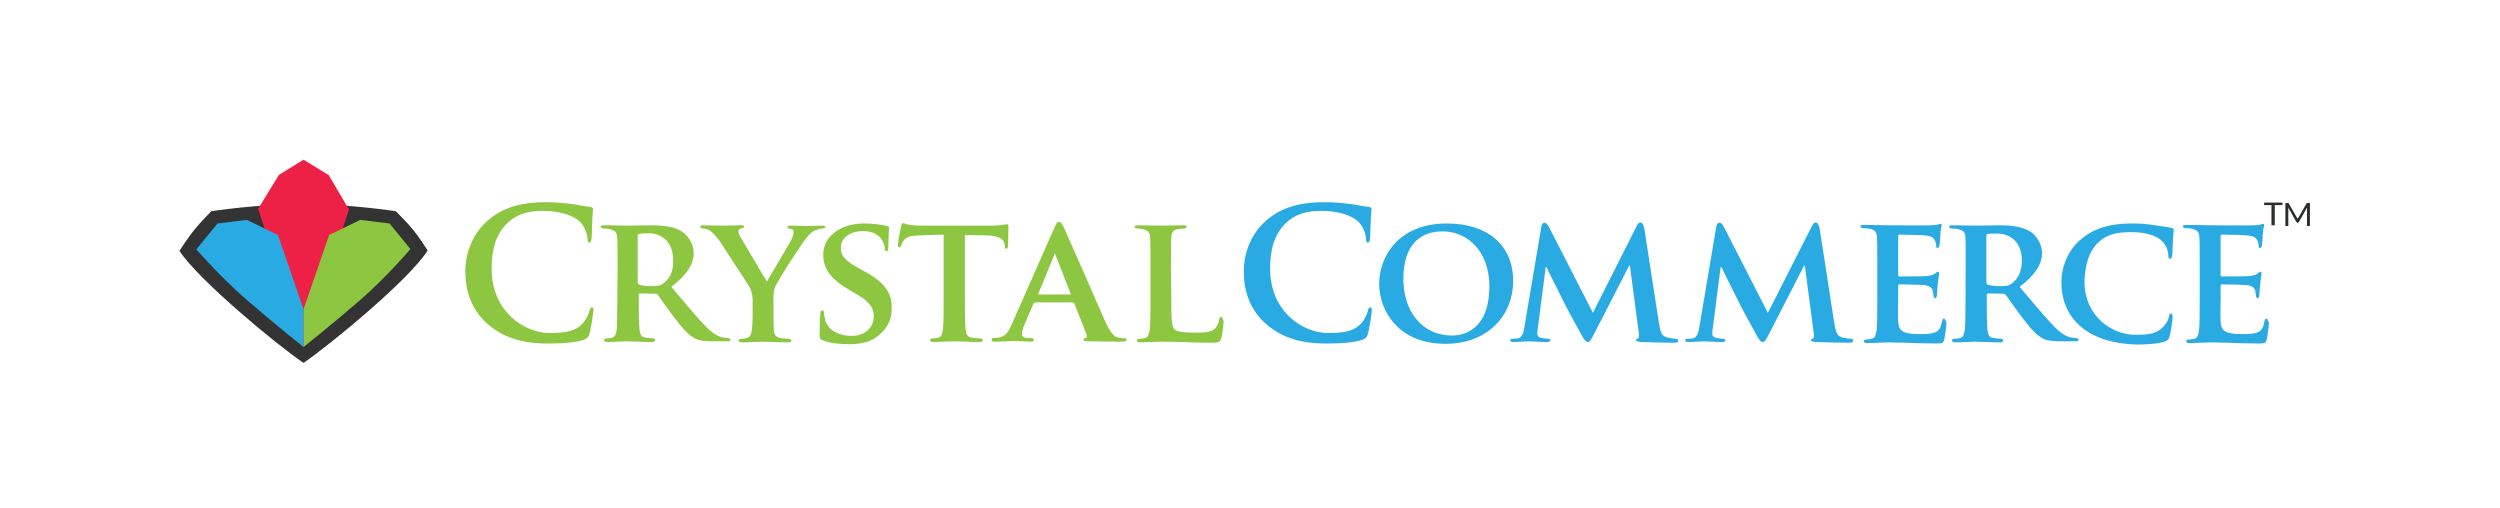 <svg width="236" height="48" viewBox="0 0 236 48" fill="none" xmlns="http://www.w3.org/2000/svg">
<path d="M215.464 19.123V19.361H214.739V21.266H214.428V19.361H213.737V19.123H215.464Z" fill="#2A2E2F"/>
<path d="M216.881 20.586C216.881 20.62 216.915 20.654 216.915 20.654C216.915 20.62 216.95 20.586 216.95 20.586C216.95 20.552 216.984 20.518 216.984 20.518L217.745 19.191C217.745 19.157 217.779 19.157 217.779 19.157C217.779 19.157 217.814 19.157 217.848 19.157H218.056V21.334H217.779V19.735C217.779 19.701 217.779 19.701 217.779 19.668C217.779 19.633 217.779 19.633 217.779 19.599L217.019 20.96C216.984 20.994 216.95 21.028 216.915 21.028H216.881C216.846 21.028 216.812 20.994 216.777 20.96L216.017 19.599C216.017 19.633 216.017 19.668 216.017 19.668C216.017 19.701 216.017 19.701 216.017 19.735V21.334H215.741V19.157H215.948C215.983 19.157 215.983 19.157 216.017 19.157L216.052 19.191L216.812 20.518C216.846 20.552 216.881 20.586 216.881 20.586Z" fill="#2A2E2F"/>
<path d="M129.366 29.021C129.228 29.021 129.194 29.089 129.124 29.361C129.055 29.668 128.813 30.178 128.537 30.484C127.846 31.266 126.913 31.436 125.358 31.436C123.009 31.436 119.9 29.429 119.9 25.382C119.9 23.715 120.211 22.116 121.489 20.96C122.249 20.279 123.216 19.905 124.737 19.905C126.326 19.905 127.673 20.347 128.261 20.96C128.675 21.402 128.917 22.014 128.952 22.524C128.952 22.762 128.986 22.898 129.124 22.898C129.263 22.898 129.297 22.762 129.332 22.524C129.366 22.184 129.366 21.266 129.401 20.688C129.435 20.075 129.47 19.871 129.47 19.735C129.47 19.633 129.401 19.565 129.194 19.531C128.675 19.497 128.122 19.327 127.466 19.259C126.671 19.157 126.015 19.089 124.944 19.089C122.353 19.089 120.694 19.769 119.45 20.892C117.792 22.388 117.412 24.395 117.412 25.586C117.412 27.253 117.861 29.157 119.554 30.62C121.143 31.98 123.113 32.491 125.566 32.423C126.671 32.423 127.984 32.321 128.675 32.049C128.952 31.913 129.055 31.811 129.124 31.538C129.297 30.96 129.504 29.463 129.504 29.259C129.504 29.157 129.47 29.021 129.366 29.021Z" fill="#2AAAE2"/>
<path d="M136.587 21.096C131.957 21.096 130.195 24.293 130.195 26.776C130.195 29.327 131.992 32.457 136.449 32.457C140.388 32.457 142.841 29.837 142.841 26.504C142.841 23.171 140.457 21.096 136.587 21.096ZM137.071 31.674C134.203 31.674 132.476 29.327 132.476 26.334C132.476 22.728 134.445 21.844 136.172 21.844C138.626 21.844 140.595 23.817 140.595 27.014C140.595 31.164 138.142 31.674 137.071 31.674Z" fill="#2AAAE2"/>
<path d="M158.181 31.98C158.008 31.98 157.766 31.947 157.317 31.844C156.868 31.708 156.73 31.334 156.591 30.416L155.209 21.47C155.14 21.164 154.968 20.994 154.864 20.994C154.726 20.994 154.587 21.13 154.484 21.368L150.372 29.531L146.261 21.504C146.054 21.096 145.95 21.028 145.777 21.028C145.639 21.028 145.535 21.164 145.501 21.402L143.912 30.824C143.842 31.3 143.704 31.878 143.29 31.947C143.048 31.98 142.944 31.98 142.806 31.98C142.633 31.98 142.564 32.048 142.564 32.117C142.564 32.253 142.702 32.287 142.841 32.287C143.324 32.287 144.084 32.219 144.361 32.219C144.637 32.219 145.328 32.287 145.985 32.287C146.226 32.287 146.365 32.253 146.365 32.117C146.365 32.048 146.261 31.98 146.123 31.98C145.985 31.98 145.846 31.947 145.605 31.913C145.328 31.878 145.121 31.776 145.121 31.504C145.121 31.266 145.155 31.096 145.19 30.824L145.915 25.212H145.985C146.468 26.232 147.367 27.967 147.505 28.273C147.678 28.681 148.887 30.892 149.267 31.572C149.509 32.014 149.681 32.287 149.889 32.287C150.061 32.287 150.165 32.151 150.511 31.47L153.793 25.075H153.862L154.691 31.334C154.76 31.742 154.726 31.913 154.622 31.947C154.518 31.98 154.449 32.048 154.449 32.117C154.449 32.185 154.518 32.253 154.898 32.287C155.52 32.321 157.662 32.355 158.042 32.355C158.284 32.355 158.422 32.321 158.422 32.185C158.422 32.048 158.319 31.98 158.181 31.98Z" fill="#2AAAE2"/>
<path d="M174.73 31.98C174.557 31.98 174.315 31.947 173.866 31.844C173.417 31.708 173.279 31.334 173.141 30.416L171.759 21.47C171.69 21.164 171.517 20.994 171.413 20.994C171.275 20.994 171.137 21.13 171.033 21.368L166.887 29.531L162.776 21.504C162.569 21.096 162.465 21.028 162.292 21.028C162.154 21.028 162.05 21.164 162.016 21.402L160.426 30.824C160.357 31.3 160.219 31.878 159.805 31.947C159.563 31.98 159.459 31.98 159.321 31.98C159.148 31.98 159.079 32.048 159.079 32.117C159.079 32.253 159.217 32.287 159.355 32.287C159.839 32.287 160.599 32.219 160.876 32.219C161.152 32.219 161.843 32.287 162.499 32.287C162.741 32.287 162.879 32.253 162.879 32.117C162.879 32.048 162.776 31.98 162.638 31.98C162.499 31.98 162.361 31.98 162.119 31.913C161.843 31.878 161.636 31.776 161.636 31.504C161.636 31.266 161.67 31.096 161.705 30.824L162.43 25.212H162.499C162.983 26.232 163.881 27.967 164.02 28.273C164.192 28.681 165.402 30.892 165.782 31.572C166.023 32.014 166.196 32.287 166.404 32.287C166.576 32.287 166.68 32.151 167.025 31.47L170.308 25.075H170.377L171.206 31.334C171.275 31.742 171.241 31.913 171.137 31.947C171.033 31.98 170.964 32.048 170.964 32.117C170.964 32.185 171.033 32.253 171.413 32.287C172.035 32.321 174.177 32.355 174.557 32.355C174.799 32.355 174.937 32.321 174.937 32.185C174.972 32.048 174.868 31.98 174.73 31.98Z" fill="#2AAAE2"/>
<path d="M183.506 30.076C183.402 30.076 183.368 30.144 183.333 30.314C183.229 30.892 183.057 31.232 182.677 31.368C182.297 31.538 181.64 31.538 181.26 31.538C179.705 31.538 179.222 31.3 179.187 30.314C179.152 29.906 179.187 28.647 179.187 28.171V27.015C179.187 26.912 179.222 26.844 179.256 26.844C179.636 26.844 181.364 26.878 181.64 26.912C182.193 26.98 182.4 27.184 182.469 27.491C182.504 27.661 182.504 27.865 182.538 28.001C182.538 28.069 182.573 28.137 182.677 28.137C182.815 28.137 182.849 27.933 182.849 27.831C182.849 27.729 182.884 27.151 182.918 26.878C182.987 26.164 183.057 25.926 183.057 25.824C183.057 25.722 182.987 25.654 182.918 25.654C182.849 25.654 182.78 25.722 182.677 25.824C182.504 25.96 182.297 25.994 181.951 26.062C181.606 26.096 179.636 26.096 179.291 26.096C179.222 26.096 179.187 26.028 179.187 25.926V22.286C179.187 22.218 179.222 22.15 179.291 22.15C179.602 22.15 181.433 22.184 181.675 22.218C182.435 22.286 182.538 22.491 182.677 22.729C182.746 22.899 182.78 23.137 182.78 23.239C182.78 23.375 182.815 23.409 182.918 23.409C183.022 23.409 183.057 23.239 183.091 23.171C183.126 23.001 183.16 22.388 183.16 22.218C183.195 21.538 183.298 21.368 183.298 21.266C183.298 21.198 183.264 21.13 183.195 21.13C183.126 21.13 183.022 21.164 182.953 21.198C182.815 21.232 182.607 21.266 182.331 21.266C182.055 21.3 178.669 21.266 178.185 21.266C177.736 21.266 176.769 21.232 175.974 21.232C175.732 21.232 175.628 21.266 175.628 21.368C175.628 21.47 175.732 21.538 175.905 21.538C176.147 21.538 176.388 21.572 176.527 21.606C177.01 21.742 177.149 21.878 177.183 22.388C177.218 22.831 177.218 23.239 177.218 25.45V28.103C177.218 29.43 177.218 30.586 177.149 31.198C177.079 31.607 177.01 31.913 176.699 31.981C176.561 32.015 176.388 32.049 176.181 32.049C176.008 32.049 175.939 32.151 175.939 32.219C175.939 32.321 176.043 32.389 176.216 32.389C176.527 32.389 176.907 32.355 177.287 32.355C177.632 32.355 177.978 32.321 178.151 32.321C178.6 32.321 179.187 32.355 179.913 32.355C180.638 32.389 181.571 32.423 182.711 32.423C183.298 32.423 183.437 32.423 183.54 32.049C183.609 31.743 183.748 30.756 183.748 30.45C183.644 30.246 183.609 30.076 183.506 30.076Z" fill="#2AAAE2"/>
<path d="M196.013 31.912C195.874 31.912 195.805 31.912 195.633 31.878C195.391 31.844 194.838 31.742 194.009 30.926C193.111 30.008 192.039 28.715 190.657 27.082C192.143 25.926 192.765 24.939 192.765 23.885C192.765 22.932 192.143 22.184 191.694 21.878C190.899 21.368 189.759 21.266 188.792 21.266C188.308 21.266 186.926 21.3 186.408 21.3C186.097 21.3 185.129 21.266 184.335 21.266C184.093 21.266 183.989 21.3 183.989 21.402C183.989 21.504 184.093 21.572 184.266 21.572C184.508 21.572 184.749 21.606 184.888 21.64C185.371 21.776 185.51 21.912 185.544 22.422C185.579 22.864 185.544 28.035 185.544 28.035C185.544 29.361 185.544 30.518 185.475 31.13C185.406 31.538 185.337 31.844 185.026 31.912C184.888 31.946 184.715 31.98 184.508 31.98C184.335 31.98 184.266 32.082 184.266 32.15C184.266 32.252 184.369 32.321 184.542 32.321C185.129 32.321 186.131 32.252 186.408 32.252C186.65 32.252 187.893 32.321 188.792 32.321C188.965 32.321 189.103 32.252 189.103 32.15C189.103 32.082 189.034 31.98 188.93 31.98C188.757 31.98 188.412 31.946 188.204 31.912C187.721 31.844 187.686 31.572 187.617 31.13C187.548 30.518 187.548 29.395 187.548 28.035V27.831C187.548 27.762 187.617 27.695 187.686 27.695L189.068 27.729C189.206 27.729 189.275 27.762 189.345 27.831C189.517 28.069 190.174 29.021 190.761 29.803C191.625 30.926 192.178 31.606 192.834 31.946C193.214 32.15 193.663 32.218 194.492 32.218H195.944C196.116 32.218 196.22 32.184 196.22 32.048C196.185 31.98 196.151 31.912 196.013 31.912ZM189.897 26.776C189.656 26.946 189.448 27.014 188.826 27.014C188.446 27.014 187.997 26.98 187.652 26.878C187.548 26.81 187.513 26.776 187.513 26.606V22.286C187.513 22.15 187.548 22.116 187.652 22.082C187.824 22.048 188.17 22.048 188.55 22.048C189.448 22.048 190.865 22.558 190.865 24.633C190.865 25.824 190.347 26.436 189.897 26.776Z" fill="#2AAAE2"/>
<path d="M198.258 22.728C198.949 22.15 199.813 21.912 201.161 21.912C202.577 21.912 203.614 22.252 204.097 22.762C204.477 23.137 204.685 23.647 204.685 24.123C204.685 24.293 204.719 24.429 204.857 24.429C204.996 24.429 205.03 24.259 205.065 24.055C205.099 23.749 205.099 22.966 205.134 22.49C205.168 21.98 205.203 21.81 205.203 21.674C205.203 21.606 205.134 21.538 204.961 21.504C204.512 21.436 204.028 21.334 203.441 21.266C202.75 21.164 202.197 21.096 201.23 21.096C198.949 21.096 197.498 21.674 196.393 22.626C194.942 23.885 194.596 25.62 194.596 26.606C194.596 28.001 194.976 29.634 196.496 30.892C197.878 32.014 199.675 32.457 201.644 32.525C202.646 32.525 203.786 32.457 204.408 32.219C204.65 32.117 204.719 32.048 204.788 31.81C204.961 31.3 205.099 30.042 205.099 29.872C205.099 29.735 205.03 29.599 204.927 29.599C204.788 29.599 204.788 29.668 204.754 29.872C204.719 30.144 204.512 30.552 204.236 30.824C203.614 31.504 202.888 31.606 201.541 31.606C199.502 31.606 196.773 29.974 196.773 26.538C196.842 25.11 197.118 23.681 198.258 22.728Z" fill="#2AAAE2"/>
<path d="M213.944 30.076C213.84 30.076 213.806 30.144 213.771 30.314C213.668 30.892 213.495 31.232 213.115 31.368C212.735 31.538 212.078 31.538 211.698 31.538C210.144 31.538 209.66 31.3 209.625 30.314C209.591 29.906 209.625 28.647 209.625 28.171V27.015C209.625 26.912 209.66 26.844 209.694 26.844C210.074 26.844 211.802 26.878 212.078 26.912C212.631 26.98 212.838 27.184 212.908 27.491C212.942 27.661 212.942 27.865 212.977 28.001C212.977 28.069 213.011 28.137 213.115 28.137C213.253 28.137 213.288 27.933 213.288 27.831C213.288 27.729 213.322 27.151 213.357 26.878C213.426 26.164 213.495 25.926 213.495 25.824C213.495 25.722 213.426 25.654 213.357 25.654C213.288 25.654 213.219 25.722 213.115 25.824C212.942 25.96 212.735 25.994 212.389 26.062C212.044 26.096 210.074 26.096 209.729 26.096C209.66 26.096 209.625 26.028 209.625 25.926V22.286C209.625 22.218 209.66 22.15 209.729 22.15C210.04 22.15 211.871 22.184 212.113 22.218C212.873 22.286 212.977 22.491 213.115 22.729C213.184 22.899 213.219 23.137 213.219 23.239C213.219 23.375 213.253 23.409 213.357 23.409C213.46 23.409 213.495 23.239 213.529 23.171C213.564 23.001 213.599 22.388 213.599 22.218C213.633 21.538 213.737 21.368 213.737 21.266C213.737 21.198 213.702 21.13 213.633 21.13C213.564 21.13 213.46 21.164 213.391 21.198C213.253 21.232 213.046 21.266 212.769 21.266C212.493 21.3 209.107 21.266 208.623 21.266C208.174 21.266 207.207 21.232 206.412 21.232C206.17 21.232 206.067 21.266 206.067 21.368C206.067 21.47 206.17 21.538 206.343 21.538C206.585 21.538 206.827 21.572 206.965 21.606C207.449 21.742 207.587 21.878 207.621 22.388C207.656 22.831 207.656 23.239 207.656 25.45V28.103C207.656 29.43 207.656 30.586 207.587 31.198C207.518 31.607 207.449 31.913 207.138 31.981C207 32.015 206.827 32.049 206.62 32.049C206.447 32.049 206.378 32.151 206.378 32.219C206.378 32.321 206.481 32.389 206.654 32.389C206.965 32.389 207.345 32.355 207.725 32.355C208.071 32.355 208.416 32.321 208.589 32.321C209.038 32.321 209.625 32.355 210.351 32.355C211.076 32.389 212.009 32.423 213.149 32.423C213.737 32.423 213.875 32.423 213.979 32.049C214.048 31.743 214.186 30.756 214.186 30.45C214.082 30.246 214.048 30.076 213.944 30.076Z" fill="#2AAAE2"/>
<path d="M55.879 29.021C55.741 29.021 55.706 29.089 55.637 29.361C55.568 29.668 55.326 30.178 55.05 30.484C54.359 31.266 53.426 31.436 51.871 31.436C49.522 31.436 46.412 29.429 46.412 25.382C46.412 23.715 46.723 22.116 48.002 20.96C48.762 20.279 49.729 19.905 51.249 19.905C52.839 19.905 54.186 20.347 54.773 20.96C55.188 21.402 55.43 22.014 55.464 22.524C55.464 22.762 55.499 22.898 55.637 22.898C55.775 22.898 55.81 22.762 55.844 22.524C55.879 22.184 55.879 21.266 55.913 20.688C55.948 20.075 55.983 19.871 55.983 19.735C55.983 19.633 55.913 19.565 55.706 19.531C55.188 19.497 54.635 19.327 53.979 19.259C53.184 19.157 52.528 19.089 51.457 19.089C48.865 19.089 47.207 19.769 45.963 20.892C44.305 22.388 43.925 24.395 43.925 25.586C43.925 27.253 44.374 29.157 46.067 30.62C47.656 31.98 49.625 32.491 52.078 32.423C53.184 32.423 54.497 32.321 55.188 32.049C55.464 31.913 55.568 31.811 55.637 31.538C55.81 30.96 56.017 29.463 56.017 29.259C56.052 29.157 56.017 29.021 55.879 29.021Z" fill="#8DC641"/>
<path d="M68.731 31.912C68.593 31.912 68.524 31.912 68.351 31.878C68.109 31.844 67.557 31.742 66.728 30.926C65.829 30.008 64.758 28.715 63.376 27.082C64.862 25.926 65.484 24.939 65.484 23.885C65.484 22.932 64.862 22.184 64.413 21.878C63.618 21.368 62.478 21.266 61.51 21.266C61.027 21.266 59.645 21.3 59.127 21.3C58.816 21.3 57.848 21.266 57.053 21.266C56.812 21.266 56.708 21.3 56.708 21.402C56.708 21.504 56.812 21.572 56.984 21.572C57.226 21.572 57.468 21.606 57.606 21.64C58.09 21.776 58.228 21.912 58.263 22.422C58.297 22.864 58.297 23.273 58.297 25.483C58.297 25.483 58.263 30.518 58.228 31.096C58.159 31.504 58.09 31.81 57.779 31.878C57.641 31.912 57.468 31.946 57.261 31.946C57.088 31.946 57.019 32.048 57.019 32.116C57.019 32.218 57.123 32.286 57.295 32.286C57.883 32.286 58.885 32.218 59.161 32.218C59.403 32.218 60.647 32.286 61.545 32.286C61.718 32.286 61.856 32.218 61.856 32.116C61.856 32.048 61.787 31.946 61.683 31.946C61.51 31.946 61.165 31.912 60.958 31.878C60.474 31.81 60.439 31.538 60.37 31.096C60.301 30.484 60.301 29.361 60.301 28.001V27.831C60.301 27.762 60.37 27.695 60.439 27.695L61.821 27.729C61.96 27.729 62.029 27.762 62.098 27.831C62.27 28.069 62.927 29.021 63.514 29.803C64.378 30.926 64.931 31.606 65.587 31.946C65.967 32.15 66.416 32.218 67.246 32.218H68.697C68.87 32.218 68.973 32.184 68.973 32.048C68.904 31.98 68.835 31.912 68.731 31.912ZM62.581 26.776C62.34 26.946 62.132 27.014 61.51 27.014C61.13 27.014 60.681 26.98 60.336 26.878C60.232 26.81 60.197 26.776 60.197 26.606V22.286C60.197 22.15 60.232 22.116 60.336 22.082C60.508 22.048 60.854 22.014 61.234 22.014C62.132 22.014 63.549 22.524 63.549 24.599C63.583 25.824 63.065 26.436 62.581 26.776Z" fill="#8DC641"/>
<path d="M77.714 21.3C77.403 21.3 76.401 21.334 76.091 21.334C75.641 21.334 75.123 21.3 74.605 21.3C74.432 21.3 74.328 21.334 74.328 21.436C74.328 21.538 74.467 21.572 74.605 21.606C74.881 21.64 74.916 21.776 74.916 21.912C74.916 22.082 74.847 22.354 74.674 22.694C74.432 23.136 72.601 26.232 72.394 26.572C72.117 26.164 70.148 22.762 69.871 22.32C69.733 22.082 69.699 21.946 69.699 21.81C69.699 21.674 69.768 21.64 69.906 21.572C70.148 21.504 70.251 21.504 70.251 21.402C70.251 21.3 70.183 21.266 70.01 21.266C69.319 21.266 68.593 21.3 68.282 21.3C67.799 21.3 66.658 21.266 66.382 21.266C66.209 21.266 66.106 21.3 66.106 21.402C66.106 21.504 66.209 21.572 66.347 21.572C66.52 21.572 66.797 21.64 66.969 21.742C67.246 21.912 67.557 22.252 67.937 22.762C68.455 23.545 70.528 26.742 70.666 26.946C71.115 27.66 71.046 28.443 71.046 28.443V29.667C71.046 29.905 71.046 30.518 70.977 31.13C70.942 31.538 70.804 31.844 70.493 31.912C70.355 31.946 70.182 31.98 69.975 31.98C69.802 31.98 69.733 32.082 69.733 32.15C69.733 32.286 69.871 32.321 70.044 32.321C70.632 32.321 71.633 32.252 72.014 32.252C72.428 32.252 73.43 32.321 74.397 32.321C74.605 32.321 74.709 32.252 74.709 32.15C74.709 32.082 74.605 31.98 74.432 31.98C74.225 31.98 73.914 31.946 73.672 31.912C73.223 31.844 73.085 31.572 73.05 31.13C73.016 30.518 73.016 29.905 73.016 29.667V28.511C73.016 28.035 72.981 27.592 73.188 27.048C73.465 26.436 75.641 23 76.16 22.422C76.471 22.014 76.643 21.912 76.954 21.742C77.196 21.64 77.438 21.572 77.611 21.572C77.783 21.572 77.887 21.504 77.887 21.402C77.991 21.334 77.853 21.3 77.714 21.3Z" fill="#8DC641"/>
<path d="M81.618 25.62L80.997 25.279C79.615 24.531 79.373 24.021 79.373 23.375C79.373 22.388 80.375 21.81 81.446 21.81C82.413 21.81 82.931 22.218 83.139 22.49C83.45 22.864 83.519 23.307 83.519 23.443C83.519 23.613 83.588 23.715 83.692 23.715C83.83 23.715 83.864 23.545 83.864 23.239C83.864 22.116 83.933 21.674 83.933 21.504C83.933 21.402 83.864 21.368 83.726 21.334C83.311 21.232 82.551 21.096 81.549 21.096C79.442 21.096 77.714 22.252 77.714 24.021C77.714 25.279 78.302 26.266 80.098 27.32L80.962 27.831C82.309 28.613 82.482 29.259 82.482 29.872C82.482 30.892 81.688 31.708 80.375 31.708C79.407 31.708 78.267 31.334 77.922 30.28C77.853 30.042 77.784 29.701 77.784 29.531C77.784 29.429 77.749 29.293 77.611 29.293C77.472 29.293 77.438 29.463 77.438 29.668C77.403 29.906 77.369 30.824 77.369 31.606C77.369 31.947 77.403 32.014 77.645 32.117C78.302 32.389 79.235 32.491 80.133 32.491C80.927 32.491 81.929 32.389 82.655 31.878C83.761 31.096 84.175 30.212 84.175 29.157C84.244 27.797 83.622 26.708 81.618 25.62Z" fill="#8DC641"/>
<path d="M93.02 22.218C94.402 22.218 94.782 22.66 94.817 23.034L94.851 23.204C94.851 23.443 94.886 23.477 95.024 23.477C95.093 23.477 95.162 23.409 95.162 23.238C95.162 22.864 95.197 21.776 95.197 21.47C95.197 21.232 95.162 21.164 95.058 21.164C95.024 21.164 94.886 21.198 94.644 21.232C94.402 21.266 94.091 21.3 93.607 21.3H87.423C86.939 21.3 86.352 21.3 85.903 21.232C85.523 21.198 85.384 21.061 85.246 21.061C85.177 21.061 85.108 21.164 85.073 21.334C85.039 21.47 84.763 22.83 84.763 23.102C84.763 23.273 84.797 23.34 84.901 23.34C85.004 23.34 85.039 23.273 85.073 23.171C85.108 23.034 85.177 22.864 85.35 22.66C85.592 22.354 85.937 22.252 86.835 22.218L89.081 22.15H89.116H89.081V28.001C89.081 29.327 89.081 30.484 89.012 31.096C88.943 31.504 88.874 31.81 88.563 31.878C88.425 31.912 88.252 31.946 88.045 31.946C87.872 31.946 87.803 32.048 87.803 32.116C87.803 32.218 87.906 32.286 88.079 32.286C88.667 32.286 89.703 32.218 90.049 32.218C90.463 32.218 91.5 32.286 92.502 32.286C92.674 32.286 92.778 32.218 92.778 32.116C92.778 32.048 92.709 31.946 92.536 31.946C92.294 31.946 91.949 31.912 91.742 31.878C91.292 31.81 91.223 31.538 91.154 31.13C91.085 30.518 91.085 29.361 91.085 28.035V22.184L93.02 22.218Z" fill="#8DC641"/>
<path d="M106.183 31.946C106.011 31.946 105.838 31.912 105.596 31.878C105.32 31.844 104.905 31.64 104.318 30.314C103.35 28.103 100.794 22.252 100.414 21.436C100.241 21.13 100.172 20.959 99.965 20.959C99.792 20.959 99.688 21.13 99.515 21.538L95.508 30.62C95.197 31.334 94.92 31.776 94.229 31.878C94.091 31.878 93.918 31.912 93.78 31.912C93.676 31.912 93.607 31.98 93.607 32.082C93.607 32.218 93.711 32.252 93.884 32.252C94.678 32.252 95.473 32.184 95.646 32.184C96.129 32.184 96.82 32.252 97.339 32.252C97.511 32.252 97.581 32.218 97.581 32.082C97.581 31.98 97.546 31.912 97.339 31.912H97.097C96.613 31.912 96.475 31.776 96.475 31.504C96.475 31.334 96.544 30.994 96.717 30.62L97.546 28.681C97.581 28.613 97.615 28.579 97.684 28.579V28.545H101.243C101.312 28.545 101.381 28.579 101.416 28.647L102.59 31.606C102.659 31.776 102.556 31.912 102.452 31.912C102.314 31.946 102.279 31.98 102.279 32.082C102.279 32.184 102.452 32.184 102.728 32.218C104.007 32.252 105.112 32.252 105.665 32.252C106.253 32.252 106.322 32.218 106.322 32.082C106.391 31.98 106.322 31.946 106.183 31.946ZM101.036 27.797H98.099C98.03 27.797 97.995 27.762 98.03 27.694L99.515 24.089C99.55 24.021 99.55 23.953 99.584 23.953C99.619 23.953 99.619 24.021 99.653 24.089L101.07 27.729C101.105 27.729 101.105 27.797 101.036 27.797Z" fill="#8DC641"/>
<path d="M115.27 29.905C115.166 29.905 115.132 29.974 115.097 30.143C115.063 30.416 114.89 30.824 114.717 30.994C114.337 31.368 113.75 31.402 112.921 31.402C111.746 31.402 111.159 31.334 110.882 31.096C110.571 30.824 110.571 29.871 110.571 28.035L110.537 25.483C110.537 23.273 110.537 22.898 110.571 22.422C110.606 21.912 110.744 21.708 111.159 21.64C111.331 21.606 111.573 21.572 111.746 21.572C111.953 21.572 112.022 21.504 112.022 21.402C112.022 21.3 111.919 21.266 111.711 21.266C111.124 21.266 109.88 21.3 109.5 21.3C109.086 21.3 108.118 21.266 107.427 21.266C107.185 21.266 107.116 21.3 107.116 21.402C107.116 21.504 107.22 21.572 107.393 21.572C107.6 21.572 107.773 21.606 107.911 21.64C108.395 21.776 108.533 21.912 108.567 22.422C108.602 22.864 108.602 23.273 108.602 25.483V28.035C108.602 29.361 108.602 30.518 108.533 31.13C108.464 31.538 108.395 31.844 108.084 31.912C107.945 31.946 107.773 31.98 107.565 31.98C107.393 31.98 107.324 32.082 107.324 32.15C107.324 32.252 107.427 32.321 107.6 32.321C107.911 32.321 108.291 32.286 108.671 32.286C109.016 32.286 109.362 32.252 109.535 32.252C110.157 32.252 110.813 32.286 111.573 32.286C112.333 32.321 113.232 32.355 114.303 32.355C115.097 32.355 115.166 32.286 115.27 31.98C115.408 31.572 115.512 30.484 115.512 30.314C115.408 30.076 115.374 29.905 115.27 29.905Z" fill="#8DC641"/>
<path d="M38.984 21.674C38.466 21.028 37.36 19.939 37.36 19.939C37.36 19.939 32.972 19.259 28.654 19.259C24.335 19.259 19.947 19.939 19.947 19.939C19.947 19.939 18.876 21.028 18.358 21.674C17.84 22.286 16.941 23.681 16.941 23.681C18.703 26.402 26.131 32.559 28.654 34.259C31.176 32.525 38.639 26.402 40.366 23.647C40.401 23.681 39.502 22.286 38.984 21.674Z" fill="#333333"/>
<path d="M31.038 16.538L28.654 15.075L26.339 16.504L24.37 19.701V19.735L28.654 32.729L32.938 19.803V19.769L31.038 16.538Z" fill="#EC2145"/>
<path d="M36.773 21.096L34.009 20.756L31.072 22.184L28.654 29.192V32.763C28.654 32.763 31.59 30.416 33.94 28.375C36.462 26.198 38.742 23.511 38.742 23.511L36.773 21.096Z" fill="#8DC641"/>
<path d="M20.535 21.096L23.299 20.756L26.235 22.184L28.654 29.192V32.763C28.654 32.763 25.717 30.416 23.368 28.375C20.846 26.198 18.531 23.545 18.531 23.545L20.535 21.096Z" fill="#2AAAE2"/>
</svg>
